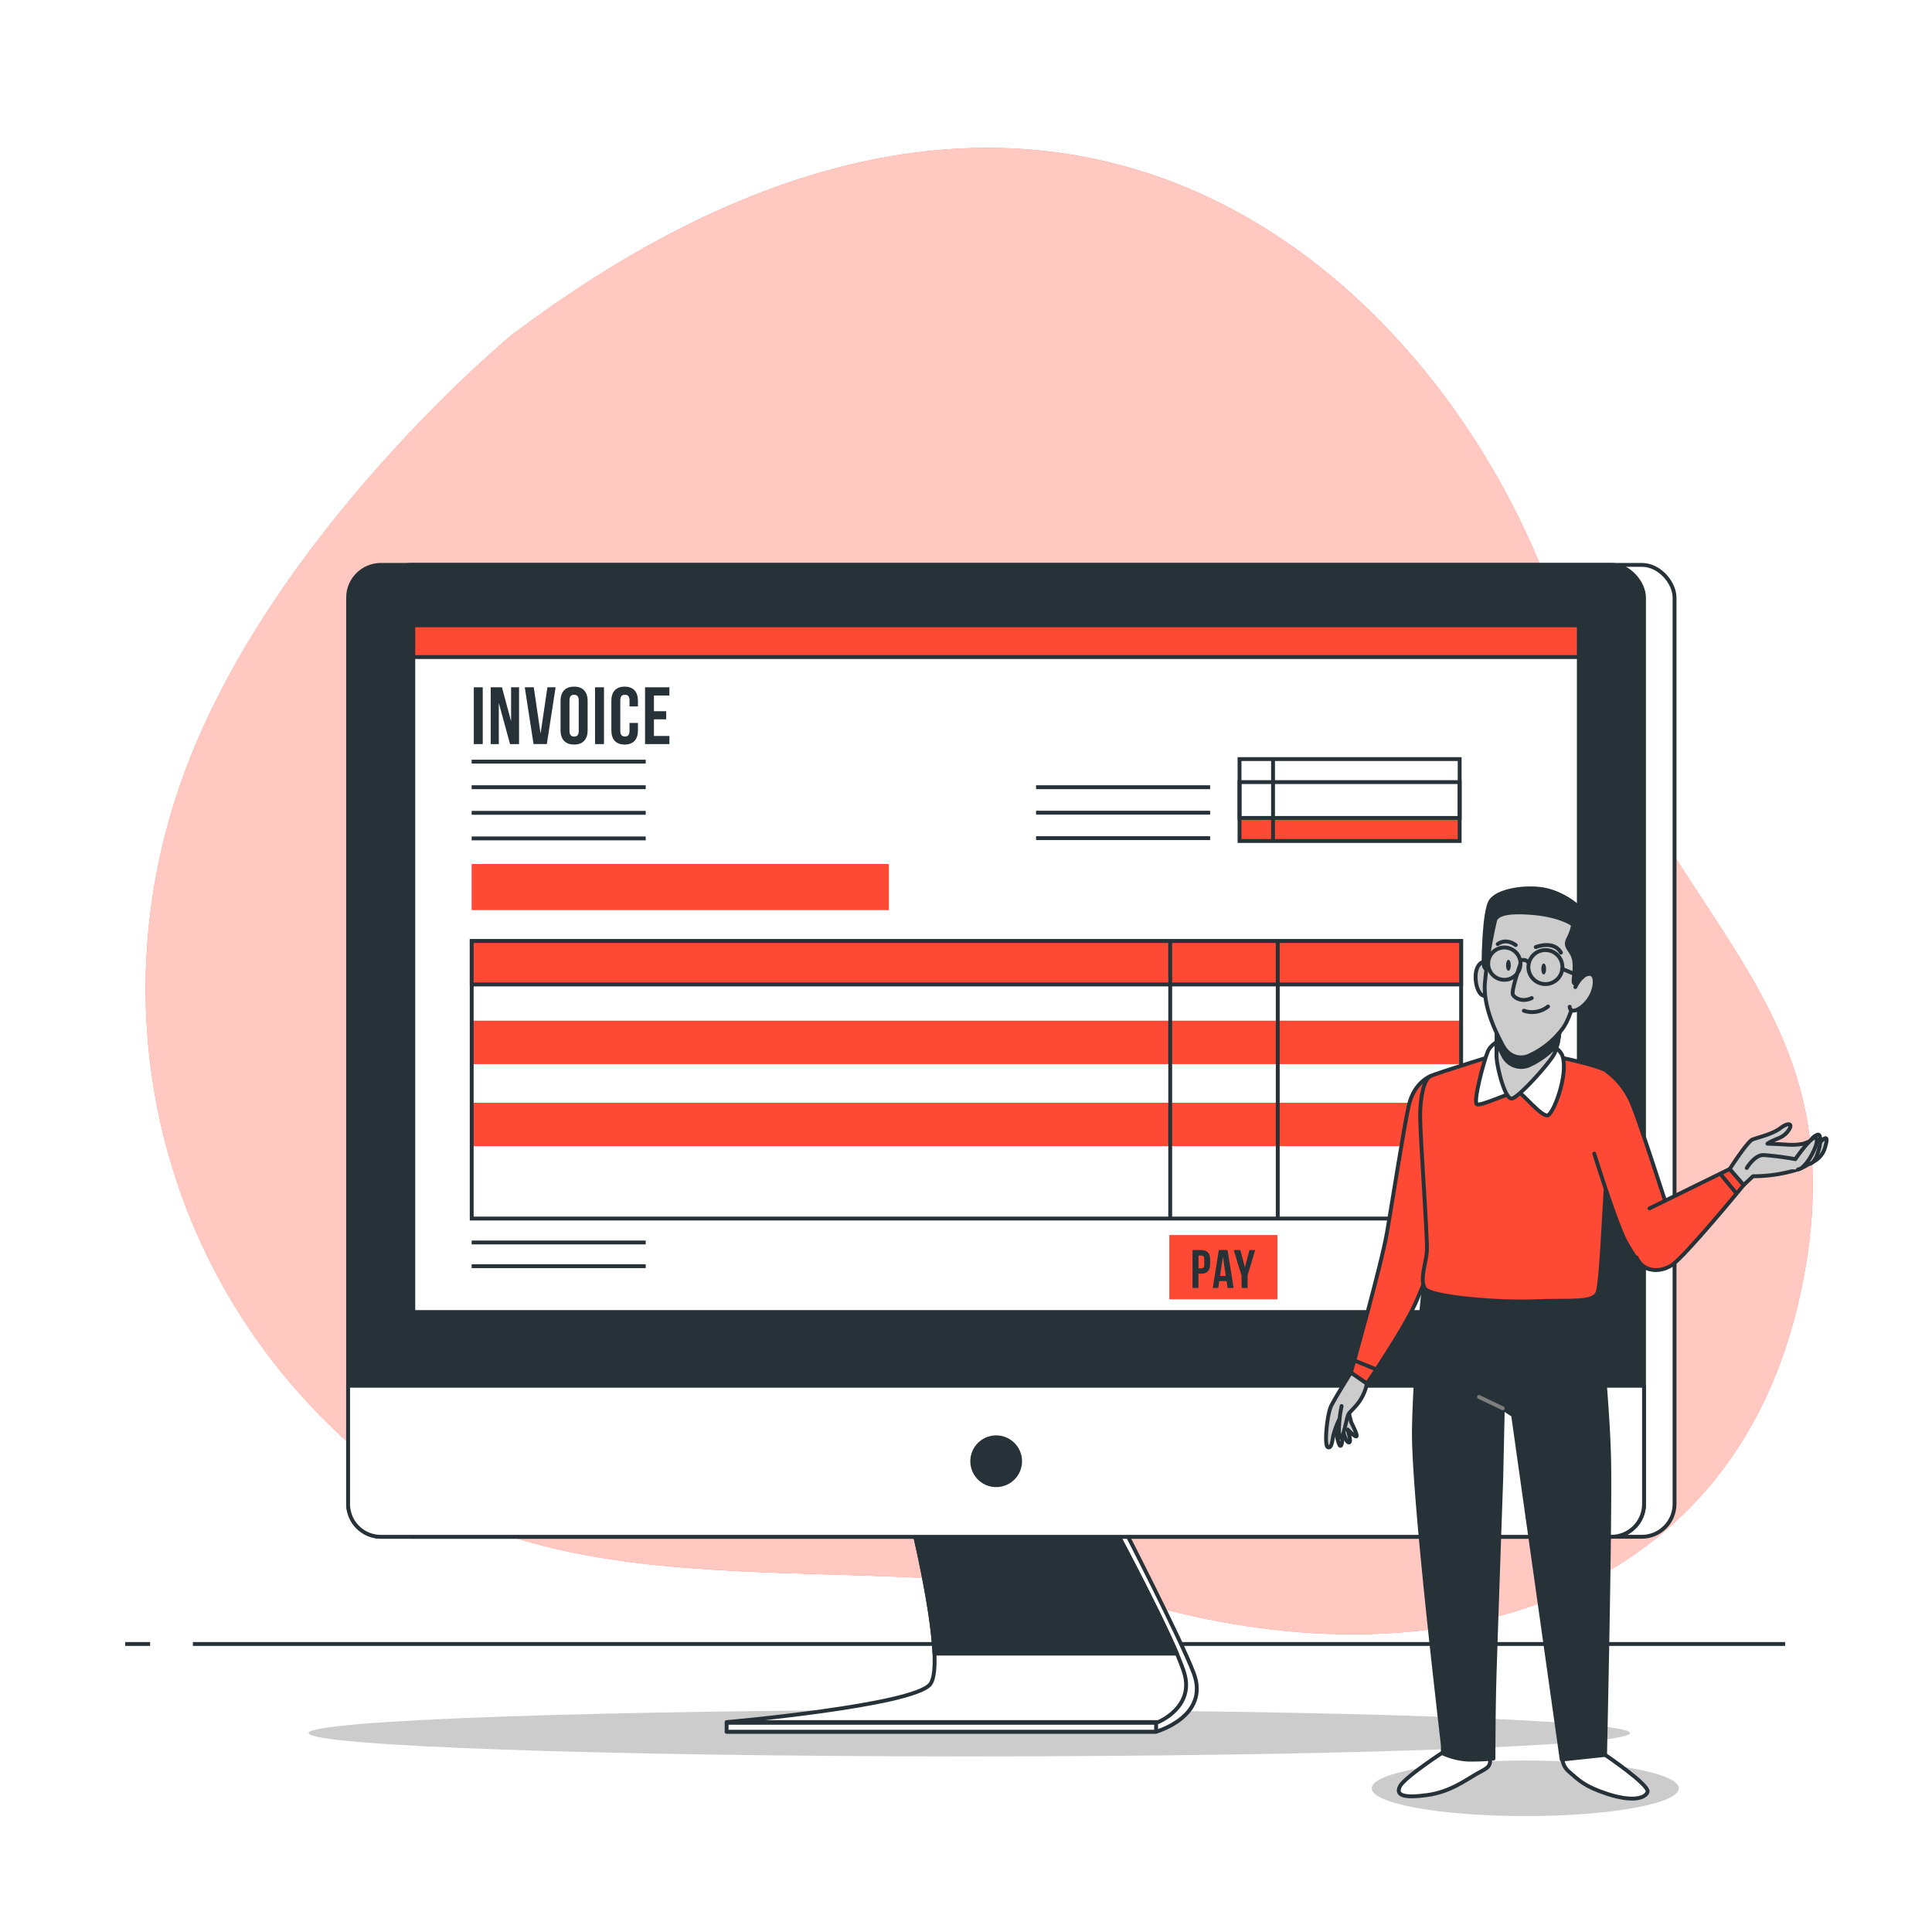 <svg class="animated" id="freepik_stories-invoice" xmlns="http://www.w3.org/2000/svg" viewBox="0 0 500 500" version="1.1" xmlns:xlink="http://www.w3.org/1999/xlink" xmlns:svgjs="http://svgjs.com/svgjs"><style>svg#freepik_stories-invoice:not(.animated) .animable {opacity: 0;}svg#freepik_stories-invoice.animated #eloazp2rygom {animation: 0.5s 1 forwards ease-out zoomOut;animation-delay: 1.1s;opacity: 0}svg#freepik_stories-invoice.animated #eluon7j0qsenj {animation: 0.5s 1 forwards ease-out zoomOut;animation-delay: 0.013s;opacity: 0}svg#freepik_stories-invoice.animated #elouwiuza8ohf {animation: 0.5s 1 forwards ease-out zoomOut;animation-delay: 0.026s;opacity: 0}svg#freepik_stories-invoice.animated #elipl66up27a {animation: 0.5s 1 forwards ease-out zoomOut;animation-delay: 0.039s;opacity: 0}svg#freepik_stories-invoice.animated #eltaqpbpmpaic {animation: 0.5s 1 forwards ease-out zoomOut;animation-delay: 0.053s;opacity: 0}svg#freepik_stories-invoice.animated #elgi7o041yhr {animation: 0.5s 1 forwards ease-out zoomOut;animation-delay: 0.066s;opacity: 0}svg#freepik_stories-invoice.animated #el15dqf95on9d {animation: 0.5s 1 forwards ease-out zoomOut;animation-delay: 0.079s;opacity: 0}svg#freepik_stories-invoice.animated #el3gec46d29h1 {animation: 0.5s 1 forwards ease-out zoomOut;animation-delay: 0.092s;opacity: 0}svg#freepik_stories-invoice.animated #elm7khgo8sce {animation: 0.5s 1 forwards ease-out zoomOut;animation-delay: 0.105s;opacity: 0}svg#freepik_stories-invoice.animated #elf51c2z9g6b {animation: 0.5s 1 forwards ease-out zoomOut;animation-delay: 0.118s;opacity: 0}svg#freepik_stories-invoice.animated #el2lu6jmb4d1s {animation: 0.5s 1 forwards ease-out zoomOut;animation-delay: 0.132s;opacity: 0}svg#freepik_stories-invoice.animated #el4mzcjvwn1xx {animation: 0.5s 1 forwards ease-out zoomOut;animation-delay: 0.145s;opacity: 0}svg#freepik_stories-invoice.animated #elorz2ixd0tl {animation: 0.5s 1 forwards ease-out zoomOut;animation-delay: 0.158s;opacity: 0}svg#freepik_stories-invoice.animated #el5npxq84vr0b {animation: 0.5s 1 forwards ease-out zoomOut;animation-delay: 0.171s;opacity: 0}svg#freepik_stories-invoice.animated #el2xt3ru8if36 {animation: 0.5s 1 forwards ease-out zoomOut;animation-delay: 0.184s;opacity: 0}svg#freepik_stories-invoice.animated #elwohf2dlvfo9 {animation: 0.5s 1 forwards ease-out zoomOut;animation-delay: 0.197s;opacity: 0}svg#freepik_stories-invoice.animated #ellx0czyu5ho {animation: 0.5s 1 forwards ease-out zoomOut;animation-delay: 0.211s;opacity: 0}svg#freepik_stories-invoice.animated #elflf39jtv4id {animation: 0.5s 1 forwards ease-out zoomOut;animation-delay: 0.224s;opacity: 0}svg#freepik_stories-invoice.animated #el8fnb0eyqdka {animation: 0.5s 1 forwards ease-out zoomOut;animation-delay: 0.237s;opacity: 0}svg#freepik_stories-invoice.animated #elbiail3ubsr7 {animation: 0.5s 1 forwards ease-out zoomOut;animation-delay: 0.25s;opacity: 0}svg#freepik_stories-invoice.animated #elm0skfwau5mb {animation: 0.5s 1 forwards ease-out zoomOut;animation-delay: 0.263s;opacity: 0}svg#freepik_stories-invoice.animated #ell4l91q2rtva {animation: 0.5s 1 forwards ease-out zoomOut;animation-delay: 0.276s;opacity: 0}svg#freepik_stories-invoice.animated #eljgik9im3n59 {animation: 0.5s 1 forwards ease-out zoomOut;animation-delay: 0.289s;opacity: 0}svg#freepik_stories-invoice.animated #elme4k1gsmnhs {animation: 0.5s 1 forwards ease-out zoomOut;animation-delay: 0.303s;opacity: 0}svg#freepik_stories-invoice.animated #elmqyefjk9qio {animation: 0.5s 1 forwards ease-out zoomOut;animation-delay: 0.316s;opacity: 0}svg#freepik_stories-invoice.animated #elnga6fikd5b {animation: 0.5s 1 forwards ease-out zoomOut;animation-delay: 0.329s;opacity: 0}svg#freepik_stories-invoice.animated #elowz32pxooiq {animation: 0.5s 1 forwards ease-out zoomOut;animation-delay: 0.342s;opacity: 0}svg#freepik_stories-invoice.animated #elv2uw840r0a {animation: 0.5s 1 forwards ease-out zoomOut;animation-delay: 0.355s;opacity: 0}svg#freepik_stories-invoice.animated #elmm8cy2n4hnr {animation: 0.5s 1 forwards ease-out zoomOut;animation-delay: 0.368s;opacity: 0}svg#freepik_stories-invoice.animated #elb1slwokf1st {animation: 0.5s 1 forwards ease-out zoomOut;animation-delay: 0.382s;opacity: 0}svg#freepik_stories-invoice.animated #elzldtg7izm2 {animation: 0.5s 1 forwards ease-out zoomOut;animation-delay: 0.395s;opacity: 0}svg#freepik_stories-invoice.animated #el2popbdx0tp6 {animation: 0.5s 1 forwards ease-out zoomOut;animation-delay: 0.408s;opacity: 0}svg#freepik_stories-invoice.animated #eld89337sal3 {animation: 0.5s 1 forwards ease-out zoomOut;animation-delay: 0.421s;opacity: 0}svg#freepik_stories-invoice.animated #elvrk4i9xbcj {animation: 0.5s 1 forwards ease-out zoomOut;animation-delay: 0.434s;opacity: 0}svg#freepik_stories-invoice.animated #el2fxanpryt3s {animation: 0.5s 1 forwards ease-out zoomOut;animation-delay: 0.447s;opacity: 0}svg#freepik_stories-invoice.animated #ele9dzjuyp87c {animation: 0.5s 1 forwards ease-out zoomOut;animation-delay: 0.461s;opacity: 0}svg#freepik_stories-invoice.animated #elk5kldvu6x2 {animation: 0.5s 1 forwards ease-out zoomOut;animation-delay: 0.474s;opacity: 0}svg#freepik_stories-invoice.animated #elf2zqlxczjk {animation: 0.5s 1 forwards ease-out zoomOut;animation-delay: 0.487s;opacity: 0}svg#freepik_stories-invoice.animated #freepik--Icons--inject-2 {animation: 0.5s 1 forwards ease-out zoomOut,1.5s Infinite  linear floating;animation-delay: 1.1s,1.6s;opacity: 0}            @keyframes zoomOut {                0% {                    opacity: 0;                    transform: scale(1.5);                }                100% {                    opacity: 1;                    transform: scale(1);                }            }                    @keyframes floating {                0% {                    opacity: 1;                    transform: translateY(0px);                }                50% {                    transform: translateY(-10px);                }                100% {                    opacity: 1;                    transform: translateY(0px);                }            }        </style><g id="freepik--background-simple--inject-2" class="animable" style="transform-origin: 253.416px 230.614px;"><path d="M132.36,86.75S70.52,137.64,47.54,200.51,42.25,334,95.42,377.93s132.09,19.64,206.42,38.69S449,412.8,465.91,334.93s-36.63-94.08-62.13-174.5S280.19-24.69,132.36,86.75Z" style="fill: #FE4934; transform-origin: 253.416px 230.614px;" id="elhbmiv0eorj6" class="animable"></path><g id="eluwenqjb4lxq"><path d="M132.36,86.75S70.52,137.64,47.54,200.51,42.25,334,95.42,377.93s132.09,19.64,206.42,38.69S449,412.8,465.91,334.93s-36.63-94.08-62.13-174.5S280.19-24.69,132.36,86.75Z" style="fill: rgb(255, 255, 255); opacity: 0.7; transform-origin: 253.416px 230.614px;" class="animable" id="eltyie7cpoqn"></path></g></g><g id="freepik--Floor--inject-2" class="animable" style="transform-origin: 247.2px 425.46px;"><line x1="49.92" y1="425.46" x2="462" y2="425.46" style="fill: none; stroke: rgb(38, 50, 56); stroke-miterlimit: 10; transform-origin: 255.96px 425.46px;" id="elj98hr5irfl" class="animable"></line><line x1="32.4" y1="425.46" x2="38.85" y2="425.46" style="fill: none; stroke: rgb(38, 50, 56); stroke-miterlimit: 10; transform-origin: 35.625px 425.46px;" id="el9x3kzzhm22f" class="animable"></line></g><g id="freepik--Icons--inject-2" class="animable animator-active" style="transform-origin: 252.886px 228.951px;"><rect x="173.33" y="99.81" width="54.96" height="34.57" rx="1.66" style="fill: none; stroke: rgb(38, 50, 56); stroke-miterlimit: 10; transform-origin: 200.81px 117.095px;" id="eloazp2rygom" class="animable"></rect><rect x="173.33" y="120.2" width="54.96" height="7.98" style="fill: none; stroke: rgb(38, 50, 56); stroke-miterlimit: 10; transform-origin: 200.81px 124.19px;" id="eluon7j0qsenj" class="animable"></rect><circle cx="219.65" cy="106.46" r="3.77" style="fill: none; stroke: rgb(38, 50, 56); stroke-miterlimit: 10; transform-origin: 219.65px 106.46px;" id="elouwiuza8ohf" class="animable"></circle><circle cx="213.89" cy="106.46" r="3.77" style="fill: none; stroke: rgb(38, 50, 56); stroke-miterlimit: 10; transform-origin: 213.89px 106.46px;" id="elipl66up27a" class="animable"></circle><line x1="178.21" y1="105.35" x2="193.28" y2="105.35" style="fill: none; stroke: rgb(38, 50, 56); stroke-miterlimit: 10; transform-origin: 185.745px 105.35px;" id="eltaqpbpmpaic" class="animable"></line><rect x="56.7" y="254" width="54.96" height="34.57" rx="1.66" style="fill: none; stroke: rgb(38, 50, 56); stroke-miterlimit: 10; transform-origin: 84.18px 271.285px;" id="elgi7o041yhr" class="animable"></rect><rect x="56.7" y="274.39" width="54.96" height="7.98" style="fill: none; stroke: rgb(38, 50, 56); stroke-miterlimit: 10; transform-origin: 84.18px 278.38px;" id="el15dqf95on9d" class="animable"></rect><path d="M106.78,260.65a3.77,3.77,0,1,1-3.77-3.77A3.77,3.77,0,0,1,106.78,260.65Z" style="fill: none; stroke: rgb(38, 50, 56); stroke-miterlimit: 10; transform-origin: 103.01px 260.65px;" id="el3gec46d29h1" class="animable"></path><circle cx="97.25" cy="260.65" r="3.77" style="fill: none; stroke: rgb(38, 50, 56); stroke-miterlimit: 10; transform-origin: 97.25px 260.65px;" id="elm7khgo8sce" class="animable"></circle><line x1="61.57" y1="259.54" x2="76.64" y2="259.54" style="fill: none; stroke: rgb(38, 50, 56); stroke-miterlimit: 10; transform-origin: 69.105px 259.54px;" id="elf51c2z9g6b" class="animable"></line><rect x="366.56" y="66.56" width="34.15" height="34.15" style="fill: none; stroke: rgb(38, 50, 56); stroke-miterlimit: 10; transform-origin: 383.635px 83.635px;" id="el2lu6jmb4d1s" class="animable"></rect><polygon points="394.19 81.01 385.48 81.01 385.48 72.31 381.79 72.31 381.79 81.01 373.09 81.01 373.09 84.7 381.79 84.7 381.79 93.41 385.48 93.41 385.48 84.7 394.19 84.7 394.19 81.01" style="fill: none; stroke: rgb(38, 50, 56); stroke-miterlimit: 10; transform-origin: 383.64px 82.86px;" id="el4mzcjvwn1xx" class="animable"></polygon><rect x="400.64" y="66.56" width="34.15" height="34.15" style="fill: none; stroke: rgb(38, 50, 56); stroke-miterlimit: 10; transform-origin: 417.715px 83.635px;" id="elorz2ixd0tl" class="animable"></rect><rect x="408.61" y="81.01" width="18.19" height="3.16" style="fill: none; stroke: rgb(38, 50, 56); stroke-miterlimit: 10; transform-origin: 417.705px 82.59px;" id="el5npxq84vr0b" class="animable"></rect><rect x="366.56" y="100.65" width="34.15" height="34.15" style="fill: none; stroke: rgb(38, 50, 56); stroke-miterlimit: 10; transform-origin: 383.635px 117.725px;" id="el2xt3ru8if36" class="animable"></rect><polygon points="389.79 108.18 383.64 114.33 377.49 108.18 374.88 110.79 381.03 116.94 374.88 123.09 377.49 125.7 383.64 119.55 389.79 125.7 392.4 123.09 386.25 116.94 392.4 110.79 389.79 108.18" style="fill: none; stroke: rgb(38, 50, 56); stroke-miterlimit: 10; transform-origin: 383.64px 116.94px;" id="elwohf2dlvfo9" class="animable"></polygon><rect x="400.64" y="100.65" width="34.15" height="34.15" style="fill: none; stroke: rgb(38, 50, 56); stroke-miterlimit: 10; transform-origin: 417.715px 117.725px;" id="ellx0czyu5ho" class="animable"></rect><rect x="408.61" y="115.09" width="18.19" height="3.16" style="fill: none; stroke: rgb(38, 50, 56); stroke-miterlimit: 10; transform-origin: 417.705px 116.67px;" id="elflf39jtv4id" class="animable"></rect><path d="M417.71,112.2a2.29,2.29,0,1,0-2.29-2.29A2.29,2.29,0,0,0,417.71,112.2Z" style="fill: none; stroke: rgb(38, 50, 56); stroke-miterlimit: 10; transform-origin: 417.71px 109.91px;" id="el8fnb0eyqdka" class="animable"></path><circle cx="417.71" cy="123.8" r="2.29" style="fill: none; stroke: rgb(38, 50, 56); stroke-miterlimit: 10; transform-origin: 417.71px 123.8px;" id="elbiail3ubsr7" class="animable"></circle><rect x="36.08" y="366" width="21.57" height="21.57" style="fill: none; stroke: rgb(38, 50, 56); stroke-miterlimit: 10; transform-origin: 46.865px 376.785px;" id="elm0skfwau5mb" class="animable"></rect><polygon points="53.52 375.13 48.03 375.13 48.03 369.63 45.7 369.63 45.7 375.13 40.2 375.13 40.2 377.46 45.7 377.46 45.7 382.95 48.03 382.95 48.03 377.46 53.52 377.46 53.52 375.13" style="fill: none; stroke: rgb(38, 50, 56); stroke-miterlimit: 10; transform-origin: 46.86px 376.29px;" id="ell4l91q2rtva" class="animable"></polygon><rect x="57.6" y="366" width="21.57" height="21.57" style="fill: none; stroke: rgb(38, 50, 56); stroke-miterlimit: 10; transform-origin: 68.385px 376.785px;" id="eljgik9im3n59" class="animable"></rect><rect x="62.64" y="375.13" width="11.49" height="2" style="fill: none; stroke: rgb(38, 50, 56); stroke-miterlimit: 10; transform-origin: 68.385px 376.13px;" id="elme4k1gsmnhs" class="animable"></rect><rect x="36.08" y="387.53" width="21.57" height="21.57" style="fill: none; stroke: rgb(38, 50, 56); stroke-miterlimit: 10; transform-origin: 46.865px 398.315px;" id="elmqyefjk9qio" class="animable"></rect><polygon points="50.75 392.28 46.86 396.17 42.98 392.28 41.33 393.93 45.22 397.82 41.33 401.7 42.98 403.35 46.86 399.46 50.75 403.35 52.4 401.7 48.51 397.82 52.4 393.93 50.75 392.28" style="fill: none; stroke: rgb(38, 50, 56); stroke-miterlimit: 10; transform-origin: 46.865px 397.815px;" id="elnga6fikd5b" class="animable"></polygon><rect x="57.6" y="387.53" width="21.57" height="21.57" style="fill: none; stroke: rgb(38, 50, 56); stroke-miterlimit: 10; transform-origin: 68.385px 398.315px;" id="elowz32pxooiq" class="animable"></rect><rect x="62.64" y="396.65" width="11.49" height="2" style="fill: none; stroke: rgb(38, 50, 56); stroke-miterlimit: 10; transform-origin: 68.385px 397.65px;" id="elv2uw840r0a" class="animable"></rect><circle cx="68.38" cy="393.38" r="1.44" style="fill: none; stroke: rgb(38, 50, 56); stroke-miterlimit: 10; transform-origin: 68.38px 393.38px;" id="elmm8cy2n4hnr" class="animable"></circle><path d="M68.38,400.7a1.45,1.45,0,1,0,1.45,1.45A1.45,1.45,0,0,0,68.38,400.7Z" style="fill: none; stroke: rgb(38, 50, 56); stroke-miterlimit: 10; transform-origin: 68.38px 402.15px;" id="elb1slwokf1st" class="animable"></path><path d="M297.48,109.2a.24.24,0,0,0-.2.23l0,1.48a.49.49,0,0,1-.56.56h-1.95a.49.49,0,0,1-.56-.56l.07-1.51a.26.26,0,0,0-.2-.24c-3.76-.46-5.93-2.73-5.93-5.9v-1.41a.5.5,0,0,1,.56-.56h3.42c.37,0,.57.16.57.42v.47a3,3,0,0,0,3.32,3.13c2.11,0,3-1.29,3-2.61,0-2.34-4.28-2.7-7.45-4.74-2-1.26-3.46-2.87-3.46-5.67,0-3.46,2.15-5.9,5.94-6.46a.25.25,0,0,0,.19-.23l-.06-1.78a.49.49,0,0,1,.56-.56h1.88a.5.5,0,0,1,.56.56l0,1.74a.23.23,0,0,0,.19.23c4,.43,6.2,2.84,6.2,6.23v1.09a.51.51,0,0,1-.56.56h-3.46c-.36,0-.56-.13-.56-.33V93a3.09,3.09,0,0,0-3.3-3.33c-1.84,0-3,1-3,2.44,0,2.14,3,2.47,6.09,3.83,3.4,1.51,4.88,3.62,4.88,6.52C303.71,106.1,301.5,108.67,297.48,109.2Z" style="fill: none; stroke: rgb(38, 50, 56); stroke-miterlimit: 10; transform-origin: 295.885px 97.365px;" id="elzldtg7izm2" class="animable"></path><circle cx="295.66" cy="97.54" r="18.74" style="fill: none; stroke: rgb(38, 50, 56); stroke-miterlimit: 10; transform-origin: 295.66px 97.54px;" id="el2popbdx0tp6" class="animable"></circle><path d="M147.33,74.35a.17.17,0,0,0-.14.16l0,1a.33.33,0,0,1-.38.37h-1.3a.33.33,0,0,1-.38-.37l.05-1a.17.17,0,0,0-.13-.15c-2.52-.31-4-1.83-4-4v-.95a.35.35,0,0,1,.38-.38h2.29c.25,0,.38.11.38.29v.31a2,2,0,0,0,2.23,2.1,1.76,1.76,0,0,0,2-1.75c0-1.56-2.87-1.81-5-3.18A4.16,4.16,0,0,1,141.08,63a4.21,4.21,0,0,1,4-4.33.17.17,0,0,0,.14-.15l-.05-1.19a.33.33,0,0,1,.38-.38h1.26a.34.34,0,0,1,.37.38l0,1.17a.16.16,0,0,0,.13.15c2.65.29,4.15,1.9,4.15,4.17v.73A.34.34,0,0,1,151,64h-2.31c-.25,0-.38-.08-.38-.22v-.22a2.06,2.06,0,0,0-2.2-2.23c-1.24,0-2,.64-2,1.64,0,1.43,2,1.65,4.08,2.56,2.28,1,3.27,2.43,3.27,4.37C151.5,72.28,150,74,147.33,74.35Z" style="fill: none; stroke: rgb(38, 50, 56); stroke-miterlimit: 10; transform-origin: 146.271px 66.415px;" id="eld89337sal3" class="animable"></path><g id="elvrk4i9xbcj" class=""><circle cx="146.1" cy="66.55" r="12.55" style="fill: none; stroke: rgb(38, 50, 56); stroke-miterlimit: 10; transform-origin: 146.1px 66.55px; transform: rotate(-45deg);" class="animable" id="elpjuycwg7qsn"></circle></g><path d="M50.19,200.07a.15.15,0,0,0-.13.15l0,1c0,.27-.13.38-.37.38H48.4c-.24,0-.37-.11-.37-.38l0-1a.17.17,0,0,0-.13-.16c-2.52-.3-4-1.83-4-3.95v-1a.33.33,0,0,1,.37-.37h2.3c.24,0,.37.11.37.29v.31a2,2,0,0,0,2.23,2.09,1.76,1.76,0,0,0,2-1.74c0-1.57-2.87-1.81-5-3.18a4.31,4.31,0,0,1,1.66-8.12.16.16,0,0,0,.13-.16l0-1.19a.32.32,0,0,1,.37-.37h1.26a.34.34,0,0,1,.38.37l0,1.17a.18.18,0,0,0,.14.16c2.64.28,4.15,1.89,4.15,4.17v.73a.34.34,0,0,1-.38.37H51.58c-.24,0-.37-.09-.37-.22v-.22A2.07,2.07,0,0,0,49,187c-1.24,0-2,.64-2,1.63,0,1.44,2,1.66,4.09,2.56,2.27,1,3.26,2.43,3.26,4.37C54.36,198,52.88,199.71,50.19,200.07Z" style="fill: none; stroke: rgb(38, 50, 56); stroke-miterlimit: 10; transform-origin: 49.1px 192.133px;" id="el2fxanpryt3s" class="animable"></path><g id="ele9dzjuyp87c" class=""><circle cx="48.97" cy="192.26" r="12.55" style="fill: none; stroke: rgb(38, 50, 56); stroke-miterlimit: 10; transform-origin: 48.97px 192.26px; transform: rotate(-45deg);" class="animable" id="elib346kjt6wo"></circle></g><path d="M463.22,371.81a.15.15,0,0,0-.13.15l0,1c0,.27-.13.38-.37.38h-1.31c-.24,0-.37-.11-.37-.38l0-1a.17.17,0,0,0-.13-.16c-2.52-.31-4-1.83-4-3.95v-.95a.33.33,0,0,1,.37-.37h2.3c.24,0,.37.11.37.29v.3a2,2,0,0,0,2.23,2.1,1.76,1.76,0,0,0,2-1.74c0-1.57-2.87-1.81-5-3.18a4.31,4.31,0,0,1,1.66-8.12.17.17,0,0,0,.13-.16l0-1.19a.32.32,0,0,1,.37-.37h1.26a.34.34,0,0,1,.38.37l0,1.17a.16.16,0,0,0,.14.15c2.64.29,4.15,1.9,4.15,4.18V361a.34.34,0,0,1-.38.38h-2.32c-.24,0-.37-.09-.37-.22V361a2.06,2.06,0,0,0-2.21-2.23c-1.24,0-2,.64-2,1.63,0,1.44,2,1.66,4.09,2.56,2.27,1,3.26,2.43,3.26,4.37C467.39,369.73,465.91,371.45,463.22,371.81Z" style="fill: none; stroke: rgb(38, 50, 56); stroke-miterlimit: 10; transform-origin: 462.101px 363.898px;" id="elk5kldvu6x2" class="animable"></path><circle cx="462" cy="364" r="12.55" style="fill: none; stroke: rgb(38, 50, 56); stroke-miterlimit: 10; transform-origin: 462px 364px;" id="elf2zqlxczjk" class="animable"></circle></g><g id="freepik--Device--inject-2" class="animable" style="transform-origin: 256.61px 300.375px;"><path d="M421.85,448.51c0,3.34-76.58,6.05-171,6.05s-171-2.71-171-6.05,76.58-6,171.05-6S421.85,445.18,421.85,448.51Z" style="fill: rgb(204, 204, 204); transform-origin: 250.85px 448.535px;" id="elwfdxeka65ze" class="animable"></path><path d="M238.5,394.21s8.32,35.76,4.7,41.63c-4.74,7.69-55.15,12.32-55.15,12.32H299.21s13.93-3.91,9.74-15.11c-3.24-8.66-18.79-38.84-18.79-38.84Z" style="fill: rgb(255, 255, 255); stroke: rgb(38, 50, 56); stroke-linecap: round; stroke-linejoin: round; transform-origin: 248.893px 421.185px;" id="elxcxuiv8z4r" class="animable"></path><path d="M236.06,394.21s8.88,36.06,4.7,41.63-52.71,9.84-52.71,9.84H299.73s9.39-3.79,6.78-12.63-18.78-38.84-18.78-38.84Z" style="fill: rgb(255, 255, 255); stroke: rgb(38, 50, 56); stroke-linecap: round; stroke-linejoin: round; transform-origin: 247.509px 419.945px;" id="elxnn49qs65o" class="animable"></path><path d="M287.73,394.21H236.06s5.26,21.36,5.77,33.74h62.75C299.5,416.05,287.73,394.21,287.73,394.21Z" style="fill: rgb(38, 50, 56); stroke: rgb(38, 50, 56); stroke-linecap: round; stroke-linejoin: round; transform-origin: 270.32px 411.08px;" id="elaeqf7rqoozd" class="animable"></path><rect x="188.05" y="445.86" width="111.15" height="2.3" style="fill: rgb(255, 255, 255); stroke: rgb(38, 50, 56); stroke-linecap: round; stroke-linejoin: round; transform-origin: 243.625px 447.01px;" id="el1unlriaxvbn" class="animable"></rect><rect x="97.99" y="146.19" width="335.38" height="251.53" rx="8.48" style="fill: rgb(255, 255, 255); stroke: rgb(38, 50, 56); stroke-linecap: round; stroke-linejoin: round; transform-origin: 265.68px 271.955px;" id="elu7roxqm8v5" class="animable"></rect><rect x="90.09" y="146.19" width="335.38" height="251.53" rx="8.48" style="fill: rgb(38, 50, 56); stroke: rgb(38, 50, 56); stroke-linecap: round; stroke-linejoin: round; transform-origin: 257.78px 271.955px;" id="el6hqr272tuig" class="animable"></rect><path d="M90.09,358.63H425.47a0,0,0,0,1,0,0v30.61a8.48,8.48,0,0,1-8.48,8.48H98.57a8.48,8.48,0,0,1-8.48-8.48V358.63A0,0,0,0,1,90.09,358.63Z" style="fill: rgb(255, 255, 255); stroke: rgb(38, 50, 56); stroke-linecap: round; stroke-linejoin: round; transform-origin: 257.78px 378.175px;" id="elaj5y6br7q7p" class="animable"></path><rect x="106.96" y="161.84" width="301.64" height="177.71" style="fill: rgb(255, 255, 255); stroke: rgb(38, 50, 56); stroke-linecap: round; stroke-linejoin: round; transform-origin: 257.78px 250.695px;" id="elwy1ikzb0609" class="animable"></rect><rect x="122.08" y="264.15" width="256.06" height="11.24" style="fill: #FE4934; transform-origin: 250.11px 269.77px;" id="elgt6qscqnzza" class="animable"></rect><rect x="122.08" y="285.39" width="256.06" height="11.24" style="fill: #FE4934; transform-origin: 250.11px 291.01px;" id="elgtf0zlsjhu5" class="animable"></rect><line x1="122.06" y1="197.11" x2="167.11" y2="197.11" style="fill: none; stroke: rgb(38, 50, 56); stroke-miterlimit: 10; transform-origin: 144.585px 197.11px;" id="el5aeg53wl74u" class="animable"></line><line x1="122.06" y1="203.73" x2="167.11" y2="203.73" style="fill: none; stroke: rgb(38, 50, 56); stroke-miterlimit: 10; transform-origin: 144.585px 203.73px;" id="el24ld8ccbxyn" class="animable"></line><line x1="268.13" y1="203.73" x2="313.18" y2="203.73" style="fill: none; stroke: rgb(38, 50, 56); stroke-miterlimit: 10; transform-origin: 290.655px 203.73px;" id="elcts4vyq5sm" class="animable"></line><line x1="268.13" y1="210.32" x2="313.18" y2="210.32" style="fill: none; stroke: rgb(38, 50, 56); stroke-miterlimit: 10; transform-origin: 290.655px 210.32px;" id="elqyglxnt0zr9" class="animable"></line><line x1="268.13" y1="216.91" x2="313.18" y2="216.91" style="fill: none; stroke: rgb(38, 50, 56); stroke-miterlimit: 10; transform-origin: 290.655px 216.91px;" id="el3wo70uw1hjd" class="animable"></line><line x1="122.06" y1="210.36" x2="167.11" y2="210.36" style="fill: none; stroke: rgb(38, 50, 56); stroke-miterlimit: 10; transform-origin: 144.585px 210.36px;" id="elqmagdoh2h1" class="animable"></line><line x1="122.06" y1="321.55" x2="167.11" y2="321.55" style="fill: none; stroke: rgb(38, 50, 56); stroke-miterlimit: 10; transform-origin: 144.585px 321.55px;" id="el8bly9rlxwsf" class="animable"></line><line x1="122.06" y1="327.69" x2="167.11" y2="327.69" style="fill: none; stroke: rgb(38, 50, 56); stroke-miterlimit: 10; transform-origin: 144.585px 327.69px;" id="els67zz84gynp" class="animable"></line><line x1="122.06" y1="216.98" x2="167.11" y2="216.98" style="fill: none; stroke: rgb(38, 50, 56); stroke-miterlimit: 10; transform-origin: 144.585px 216.98px;" id="el6qxrvqyr84g" class="animable"></line><rect x="122.06" y="223.61" width="107.98" height="11.92" style="fill: #FE4934; transform-origin: 176.05px 229.57px;" id="elky8yeafull" class="animable"></rect><rect x="320.79" y="211.68" width="56.97" height="5.96" style="fill: #FE4934; transform-origin: 349.275px 214.66px;" id="el83jfgc8dy4o" class="animable"></rect><rect x="320.79" y="196.45" width="56.97" height="21.2" style="fill: none; stroke: rgb(38, 50, 56); stroke-miterlimit: 10; transform-origin: 349.275px 207.05px;" id="el8n8eunr2hn4" class="animable"></rect><rect x="320.79" y="202.41" width="56.97" height="9.27" style="fill: none; stroke: rgb(38, 50, 56); stroke-miterlimit: 10; transform-origin: 349.275px 207.045px;" id="elmdqxwngl3h" class="animable"></rect><line x1="329.46" y1="196.63" x2="329.46" y2="217.39" style="fill: none; stroke: rgb(38, 50, 56); stroke-miterlimit: 10; transform-origin: 329.46px 207.01px;" id="eljnd0lpt8xw" class="animable"></line><rect x="122.08" y="243.54" width="256.06" height="71.82" style="fill: none; stroke: rgb(38, 50, 56); stroke-miterlimit: 10; transform-origin: 250.11px 279.45px;" id="elzgdqi6aqbwe" class="animable"></rect><rect x="122.08" y="243.54" width="256.06" height="11.24" style="fill: #FE4934; stroke: rgb(38, 50, 56); stroke-miterlimit: 10; transform-origin: 250.11px 249.16px;" id="elonfryo8yw6p" class="animable"></rect><line x1="302.85" y1="243.81" x2="302.85" y2="315.24" style="fill: none; stroke: rgb(38, 50, 56); stroke-miterlimit: 10; transform-origin: 302.85px 279.525px;" id="el7vxg3zvopsu" class="animable"></line><line x1="330.68" y1="243.81" x2="330.68" y2="315.24" style="fill: none; stroke: rgb(38, 50, 56); stroke-miterlimit: 10; transform-origin: 330.68px 279.525px;" id="eleiwl4sa4uj" class="animable"></line><rect x="302.62" y="319.63" width="27.97" height="16.63" style="fill: #FE4934; transform-origin: 316.605px 327.945px;" id="elhhpt3oz24zk" class="animable"></rect><path d="M313.18,325.93v1.28c0,1.57-.75,2.42-2.3,2.42h-.72v3.69h-1.54v-9.81h2.26C312.43,323.51,313.18,324.36,313.18,325.93Zm-3-1v3.32h.72c.5,0,.76-.22.76-.92v-1.48c0-.7-.26-.92-.76-.92Z" style="fill: rgb(38, 50, 56); transform-origin: 310.9px 328.415px;" id="el52gjk02iee5" class="animable"></path><path d="M319.26,333.32H317.7l-.26-1.78h-1.89l-.27,1.78h-1.41l1.56-9.81h2.26Zm-3.52-3.11h1.49l-.74-5Z" style="fill: rgb(38, 50, 56); transform-origin: 316.565px 328.415px;" id="el68v8sb6yth4" class="animable"></path><path d="M321.29,330.07l-2-6.56H321l1.18,4.47,1.17-4.47h1.48l-1.95,6.56v3.25h-1.54Z" style="fill: rgb(38, 50, 56); transform-origin: 322.06px 328.415px;" id="el8h4b1jfbxb" class="animable"></path><path d="M122.62,177.87h2.31v14.7h-2.31Z" style="fill: rgb(38, 50, 56); transform-origin: 123.775px 185.22px;" id="eldicn0150blf" class="animable"></path><path d="M129.09,181.92v10.65H127v-14.7h2.9l2.37,8.8v-8.8h2.06v14.7H132Z" style="fill: rgb(38, 50, 56); transform-origin: 130.665px 185.22px;" id="el43edpiun4xz" class="animable"></path><path d="M139.9,189.86l1.77-12h2.12l-2.27,14.7h-3.44l-2.27-14.7h2.33Z" style="fill: rgb(38, 50, 56); transform-origin: 139.8px 185.21px;" id="elpfmwkhmygt" class="animable"></path><path d="M145.07,181.4c0-2.36,1.24-3.7,3.51-3.7s3.5,1.34,3.5,3.7V189c0,2.35-1.23,3.69-3.5,3.69s-3.51-1.34-3.51-3.69Zm2.31,7.79c0,1,.46,1.44,1.2,1.44s1.19-.4,1.19-1.44v-7.94c0-1.05-.46-1.45-1.19-1.45s-1.2.4-1.2,1.45Z" style="fill: rgb(38, 50, 56); transform-origin: 148.575px 185.195px;" id="elq1f59mypd7p" class="animable"></path><path d="M154,177.87h2.31v14.7H154Z" style="fill: rgb(38, 50, 56); transform-origin: 155.155px 185.22px;" id="elgtdckzzydz" class="animable"></path><path d="M165.1,187.09V189c0,2.35-1.17,3.69-3.44,3.69s-3.44-1.34-3.44-3.69V181.4c0-2.36,1.17-3.7,3.44-3.7s3.44,1.34,3.44,3.7v1.42h-2.18v-1.57c0-1.05-.46-1.45-1.2-1.45s-1.19.4-1.19,1.45v7.94c0,1,.46,1.42,1.19,1.42s1.2-.38,1.2-1.42v-2.1Z" style="fill: rgb(38, 50, 56); transform-origin: 161.66px 185.195px;" id="ell8f38ptrej" class="animable"></path><path d="M169.24,184.06h3.17v2.1h-3.17v4.31h4v2.1h-6.3v-14.7h6.3V180h-4Z" style="fill: rgb(38, 50, 56); transform-origin: 170.09px 185.22px;" id="elgmzlvl9y35m" class="animable"></path><rect x="106.96" y="161.84" width="301.64" height="8.21" style="fill: #FE4934; stroke: rgb(38, 50, 56); stroke-linecap: round; stroke-linejoin: round; transform-origin: 257.78px 165.945px;" id="el2zqqvsg4yxo" class="animable"></rect><path d="M264,378.18a6.19,6.19,0,1,0-6.18,6.18A6.19,6.19,0,0,0,264,378.18Z" style="fill: rgb(38, 50, 56); stroke: rgb(38, 50, 56); stroke-linecap: round; stroke-linejoin: round; transform-origin: 257.81px 378.17px;" id="elzeebxyb6u1g" class="animable"></path></g><g id="freepik--Character--inject-2" class="animable" style="transform-origin: 407.955px 349.952px;"><path d="M434.47,462.81c0,4-17.78,7.19-39.72,7.19S355,466.78,355,462.81s17.79-7.19,39.72-7.19S434.47,458.84,434.47,462.81Z" style="fill: rgb(204, 204, 204); transform-origin: 394.735px 462.81px;" id="elix5fxtte1i" class="animable"></path><path d="M370.2,278.5s-4.28,1.6-5.61,7.62-4.15,24.2-5.62,32.76-9.36,36.36-9.36,36.36l4.15,2.81s10.16-14.84,13-21.79,5.61-11.77,6-17.12-.26-34.76-.26-37S371.41,278.23,370.2,278.5Z" style="fill: #FE4934; stroke: rgb(38, 50, 56); stroke-linecap: round; stroke-linejoin: round; transform-origin: 361.247px 318.261px;" id="el3jms1j4xfqr" class="animable"></path><path d="M374.08,453.07s-10.56,6.82-11.77,9.22,1.07,3.08,7,2.28,10-3.88,12.83-5.49,4.15-1.73,3.21-5.34S374.08,453.07,374.08,453.07Z" style="fill: rgb(255, 255, 255); stroke: rgb(38, 50, 56); stroke-linecap: round; stroke-linejoin: round; transform-origin: 373.823px 458.416px;" id="elj880uyciibi" class="animable"></path><path d="M415.39,454.14s11.64,7.88,11,9.62-4.15,2.54-10.3.54-7.49-3.61-10-5.75-1.6-4.81-1.6-6.69S415.39,454.14,415.39,454.14Z" style="fill: rgb(255, 255, 255); stroke: rgb(38, 50, 56); stroke-linecap: round; stroke-linejoin: round; transform-origin: 415.372px 458.424px;" id="elnulka5w39xr" class="animable"></path><path d="M368.6,332s-2.41,21.12-2.68,38,7.49,81.11,7.49,81.78v2a18.48,18.48,0,0,0,6.29,1.6,52.94,52.94,0,0,0,6.81-.27s0-11.9.27-21.12,1.74-51.3,1.74-51.3l.4-18.18,2.67,1.74,12.57,89.13,11.23-1.2s1.34-59.32,1.07-75.63S413,333.45,413,333.45Z" style="fill: rgb(38, 50, 56); stroke: rgb(38, 50, 56); stroke-linecap: round; stroke-linejoin: round; transform-origin: 391.205px 393.698px;" id="elk6cyh6ezcdj" class="animable"></path><path d="M389.59,272.22s-17.78,5.48-19.39,6.28-2.67,5.08-2.67,10.43,2,31.82,1.74,35-1.87,7.22-.54,9.49,19,3.74,28.48,3.34,14.84.54,16.18-2.14,2.14-35.69,3.47-43.32,2.28-11.63-.4-13.77-16.84-4.68-20.32-5.48Z" style="fill: #FE4934; stroke: rgb(38, 50, 56); stroke-linecap: round; stroke-linejoin: round; transform-origin: 392.85px 304.438px;" id="elvdlg5nysxu7" class="animable"></path><path d="M389,268.85s-2.95,1-3.93,3.21-3.92,13.21-2.85,13.74,9.37-3.48,10.62-3.21,6.33,6.87,7.85,6,5.09-10.26,3.75-15.08S390.33,267.6,389,268.85Z" style="fill: rgb(255, 255, 255); stroke: rgb(38, 50, 56); stroke-linecap: round; stroke-linejoin: round; transform-origin: 393.362px 278.521px;" id="el4ropnbjjv3n" class="animable"></path><path d="M387.38,265.82s-.09,4.9-.09,7.4,2.15,11.42,4,11.07,9.64-9.1,10.89-11.43,1.51-7.13,1.51-7.13-5.53,3.92-9.72,2.67A36.52,36.52,0,0,1,387.38,265.82Z" style="fill: rgb(204, 204, 204); stroke: rgb(38, 50, 56); stroke-linecap: round; stroke-linejoin: round; transform-origin: 395.49px 275.015px;" id="elm86giqo5ld9" class="animable"></path><path d="M394,268.4a36.52,36.52,0,0,1-6.61-2.58s0,1.93-.06,4c.61,1.31,1.19,2.41,1.6,3.19a5.18,5.18,0,0,0,6.62,2.77,21.42,21.42,0,0,0,7.56-5.59,30.42,30.42,0,0,0,.61-4.44S398.18,269.65,394,268.4Z" style="fill: rgb(38, 50, 56); stroke: rgb(38, 50, 56); stroke-linecap: round; stroke-linejoin: round; transform-origin: 395.525px 270.939px;" id="elqus76bg1a4" class="animable"></path><path d="M385.28,251.46s-.5-3.56-2.18-2.11-1.38,5.09-.58,6.84,1.67,1.53,1.89,1.45S385.28,251.46,385.28,251.46Z" style="fill: rgb(204, 204, 204); stroke: rgb(38, 50, 56); stroke-linecap: round; stroke-linejoin: round; transform-origin: 383.579px 253.348px;" id="elh6v631pg4r" class="animable"></path><path d="M408.56,254.88c.22-.36,2.91-9.38,3.06-14.26s-6.91-9.45-11.93-10.4-12.44.29-14,3.13-1.75,14-1.75,15.86,1.46,2.18,1.82,1.74,1.46-11.42,2.11-12.22,12.29-.43,14.11.07,2.84,2.41,2.48,5.17.07,2.62.8,4.22.72,2.18.72,4.36S407,257.35,408.56,254.88Z" style="fill: rgb(38, 50, 56); stroke: rgb(38, 50, 56); stroke-linecap: round; stroke-linejoin: round; transform-origin: 397.781px 242.892px;" id="elx1wpk6h3o4a" class="animable"></path><path d="M386.89,238.37a121.69,121.69,0,0,0-2.62,16.22c-.37,6.47,3.2,13.16,4.65,15.93s4.08,3.71,6.62,2.76a22.36,22.36,0,0,0,8.8-7c2.69-3.49,4.08-11.86,4.08-11.86s-1.1.58-1.17-.36.66-4.22-.07-6.33-2.33-2.62-1.38-4.66a13.61,13.61,0,0,0,1.31-3.63c0-.37-3.64-2.55-10.26-3.13S387.25,236.55,386.89,238.37Z" style="fill: rgb(204, 204, 204); stroke: rgb(38, 50, 56); stroke-linecap: round; stroke-linejoin: round; transform-origin: 396.332px 254.883px;" id="elb3pg8k8s4k6" class="animable"></path><path d="M387.61,244.33s1.95-1.69,4.66.26" style="fill: none; stroke: rgb(38, 50, 56); stroke-linecap: round; stroke-linejoin: round; transform-origin: 389.94px 244.12px;" id="elfhq1zzvtoew" class="animable"></path><path d="M397.45,245.1s4.66-1.87,6.53,1.44" style="fill: none; stroke: rgb(38, 50, 56); stroke-linecap: round; stroke-linejoin: round; transform-origin: 400.715px 245.557px;" id="elm95ct6u8nvd" class="animable"></path><path d="M407.69,255.46s1.45-3.27,3.56-3.42,1.82,4-.14,6.7-4.8,3.78-4.88,1.81" style="fill: rgb(204, 204, 204); stroke: rgb(38, 50, 56); stroke-linecap: round; stroke-linejoin: round; transform-origin: 409.47px 256.798px;" id="elsdcyzves7l" class="animable"></path><path d="M393.43,249.57s-2.4,6.91-1.89,7.86,2.47,2,4.87.87" style="fill: none; stroke: rgb(38, 50, 56); stroke-linecap: round; stroke-linejoin: round; transform-origin: 393.939px 254.18px;" id="elqgwh9ntqop" class="animable"></path><path d="M394.38,261.57a6.58,6.58,0,0,0,6.25-1.09" style="fill: none; stroke: rgb(38, 50, 56); stroke-linecap: round; stroke-linejoin: round; transform-origin: 397.505px 261.203px;" id="elvncnc6ssvb" class="animable"></path><path d="M391,249.82c0,.79-.28,1.42-.62,1.42s-.62-.63-.62-1.42.28-1.41.62-1.41S391,249,391,249.82Z" style="fill: rgb(38, 50, 56); transform-origin: 390.38px 249.825px;" id="elxm59ueru4jr" class="animable"></path><ellipse cx="399.51" cy="250.77" rx="0.62" ry="1.42" style="fill: rgb(38, 50, 56); transform-origin: 399.51px 250.77px;" id="ellwyjymv86i" class="animable"></ellipse><path d="M393.5,249.39a4.18,4.18,0,1,1-4.18-4.18A4.18,4.18,0,0,1,393.5,249.39Z" style="fill: none; stroke: rgb(38, 50, 56); stroke-linecap: round; stroke-linejoin: round; transform-origin: 389.32px 249.39px;" id="elh3kglqz0t1w" class="animable"></path><path d="M404.35,250.29a4.4,4.4,0,1,1-4.4-4.41A4.4,4.4,0,0,1,404.35,250.29Z" style="fill: none; stroke: rgb(38, 50, 56); stroke-linecap: round; stroke-linejoin: round; transform-origin: 399.95px 250.28px;" id="el5mwbqmqaeib" class="animable"></path><path d="M393.5,248.62a1.67,1.67,0,0,1,2,.37" style="fill: none; stroke: rgb(38, 50, 56); stroke-linecap: round; stroke-linejoin: round; transform-origin: 394.5px 248.714px;" id="eljuke9vxkx4" class="animable"></path><line x1="404.27" y1="250.73" x2="409.51" y2="252.92" style="fill: none; stroke: rgb(38, 50, 56); stroke-linecap: round; stroke-linejoin: round; transform-origin: 406.89px 251.825px;" id="elpi16izk7hva" class="animable"></line><line x1="350.68" y1="352.17" x2="356.3" y2="354.44" style="fill: rgb(255, 255, 255); stroke: rgb(38, 50, 56); stroke-linecap: round; stroke-linejoin: round; transform-origin: 353.49px 353.305px;" id="elomf6fc10ajn" class="animable"></line><path d="M345.5,369.29s.79,4.62,1.33,4.87.73-2.25.55-3.83l-.18-1.58s.85,4.13,1.7,4.5.37-1.46.12-2.38l-.24-.91s2.13,2.25,2.31,1.7-1.28-3.28-1.34-3.46A22.49,22.49,0,0,1,349,365c-.06-.85-1.27-4.26-2.49-2.13S345.5,369.29,345.5,369.29Z" style="fill: rgb(204, 204, 204); stroke: rgb(38, 50, 56); stroke-linecap: round; stroke-linejoin: round; transform-origin: 348.296px 368.179px;" id="elxs8ssvnc7jc" class="animable"></path><path d="M349.61,355.24s-4,6.42-5.08,8.56-1.87,10.16-.93,10.7,1.19-1.42,1.41-2.77a21.07,21.07,0,0,1,1.7-4.63s-.57,5.12.23,5,1.47-4.81,2-6,3.75-2.94,4.82-8Z" style="fill: rgb(204, 204, 204); stroke: rgb(38, 50, 56); stroke-linecap: round; stroke-linejoin: round; transform-origin: 348.471px 364.916px;" id="el8sojdmy799l" class="animable"></path><path d="M346.71,367.1s0-.68.49-3.22" style="fill: rgb(255, 255, 255); stroke: rgb(38, 50, 56); stroke-linecap: round; stroke-linejoin: round; transform-origin: 346.955px 365.49px;" id="el7oyitz0bg55" class="animable"></path><path d="M415.93,277.3a20,20,0,0,1,6.68,8.95c2.54,6.29,11.23,33.7,11.5,34.23s0,5.88-4.28,7.62-6.28-2-8.82-6.28-8.42-23.27-8.42-23.27" style="fill: #FE4934; stroke: rgb(38, 50, 56); stroke-linecap: round; stroke-linejoin: round; transform-origin: 423.387px 302.918px;" id="eleeb8in0tg4f" class="animable"></path><path d="M426.89,312.73l20.76-10.2,3.61,4.15S436,325.29,432.64,327.43s-7.49,1.61-9.09-2" style="fill: #FE4934; stroke: rgb(38, 50, 56); stroke-linecap: round; stroke-linejoin: round; transform-origin: 437.405px 315.611px;" id="elhz3r4l4r70i" class="animable"></path><line x1="445.38" y1="304" x2="449.25" y2="308.68" style="fill: rgb(255, 255, 255); stroke: rgb(38, 50, 56); stroke-linecap: round; stroke-linejoin: round; transform-origin: 447.315px 306.34px;" id="elly58hd7hsrp" class="animable"></line><path d="M447.65,302.53s4.55-7.08,5.88-7.62,5.08-1.33,7.22-2.94,3.34-1.2,2.14.54-2.54,2-3.74,2.54a9.48,9.48,0,0,0-1.74.93s3.34.14,5.48.27a15.15,15.15,0,0,0,3.88-.27s5.48-2.4,4.14.54-1.2,4.81-6.55,6.41a38.67,38.67,0,0,1-10.69,1.48l-2.41,2.27Z" style="fill: rgb(204, 204, 204); stroke: rgb(38, 50, 56); stroke-linecap: round; stroke-linejoin: round; transform-origin: 459.386px 298.819px;" id="el5m3ere28dtd" class="animable"></path><path d="M468.64,300.93a5.89,5.89,0,0,0,3.61-3.74c.94-2.95.4-3.08-.8-2a14.29,14.29,0,0,0-2.81,4.15C468,300.66,468.64,300.93,468.64,300.93Z" style="fill: rgb(204, 204, 204); stroke: rgb(38, 50, 56); stroke-linecap: round; stroke-linejoin: round; transform-origin: 470.542px 297.75px;" id="elxeam3givgx" class="animable"></path><path d="M467.44,301.06s1.6,1.07,2.81-2.14,1.06-5.75,0-5.21-1.34.67-2.68,3.48-2.54,4-1.74,4.27A1.9,1.9,0,0,0,467.44,301.06Z" style="fill: rgb(204, 204, 204); stroke: rgb(38, 50, 56); stroke-linecap: round; stroke-linejoin: round; transform-origin: 468.337px 297.569px;" id="elg7qmz2ut08n" class="animable"></path><path d="M452.06,302.27s2-3.35,4.28-3.35a76.94,76.94,0,0,1,8.29,1.07s4.41-6.41,5.35-5.48-1.47,5.35-2.54,6.55-1.21,1.34-2.14,1.61" style="fill: rgb(204, 204, 204); stroke: rgb(38, 50, 56); stroke-linecap: round; stroke-linejoin: round; transform-origin: 461.127px 298.544px;" id="elmbfozzxcyxl" class="animable"></path><line x1="388.92" y1="364.47" x2="382.77" y2="361.53" style="fill: none; stroke: rgb(125, 125, 125); stroke-linecap: round; stroke-linejoin: round; transform-origin: 385.845px 363px;" id="eldiecoyz0qlw" class="animable"></line></g><defs>     <filter id="active" height="200%">         <feMorphology in="SourceAlpha" result="DILATED" operator="dilate" radius="2"></feMorphology>                <feFlood flood-color="#32DFEC" flood-opacity="1" result="PINK"></feFlood>        <feComposite in="PINK" in2="DILATED" operator="in" result="OUTLINE"></feComposite>        <feMerge>            <feMergeNode in="OUTLINE"></feMergeNode>            <feMergeNode in="SourceGraphic"></feMergeNode>        </feMerge>    </filter>    <filter id="hover" height="200%">        <feMorphology in="SourceAlpha" result="DILATED" operator="dilate" radius="2"></feMorphology>                <feFlood flood-color="#ff0000" flood-opacity="0.5" result="PINK"></feFlood>        <feComposite in="PINK" in2="DILATED" operator="in" result="OUTLINE"></feComposite>        <feMerge>            <feMergeNode in="OUTLINE"></feMergeNode>            <feMergeNode in="SourceGraphic"></feMergeNode>        </feMerge>            <feColorMatrix type="matrix" values="0   0   0   0   0                0   1   0   0   0                0   0   0   0   0                0   0   0   1   0 "></feColorMatrix>    </filter></defs></svg>